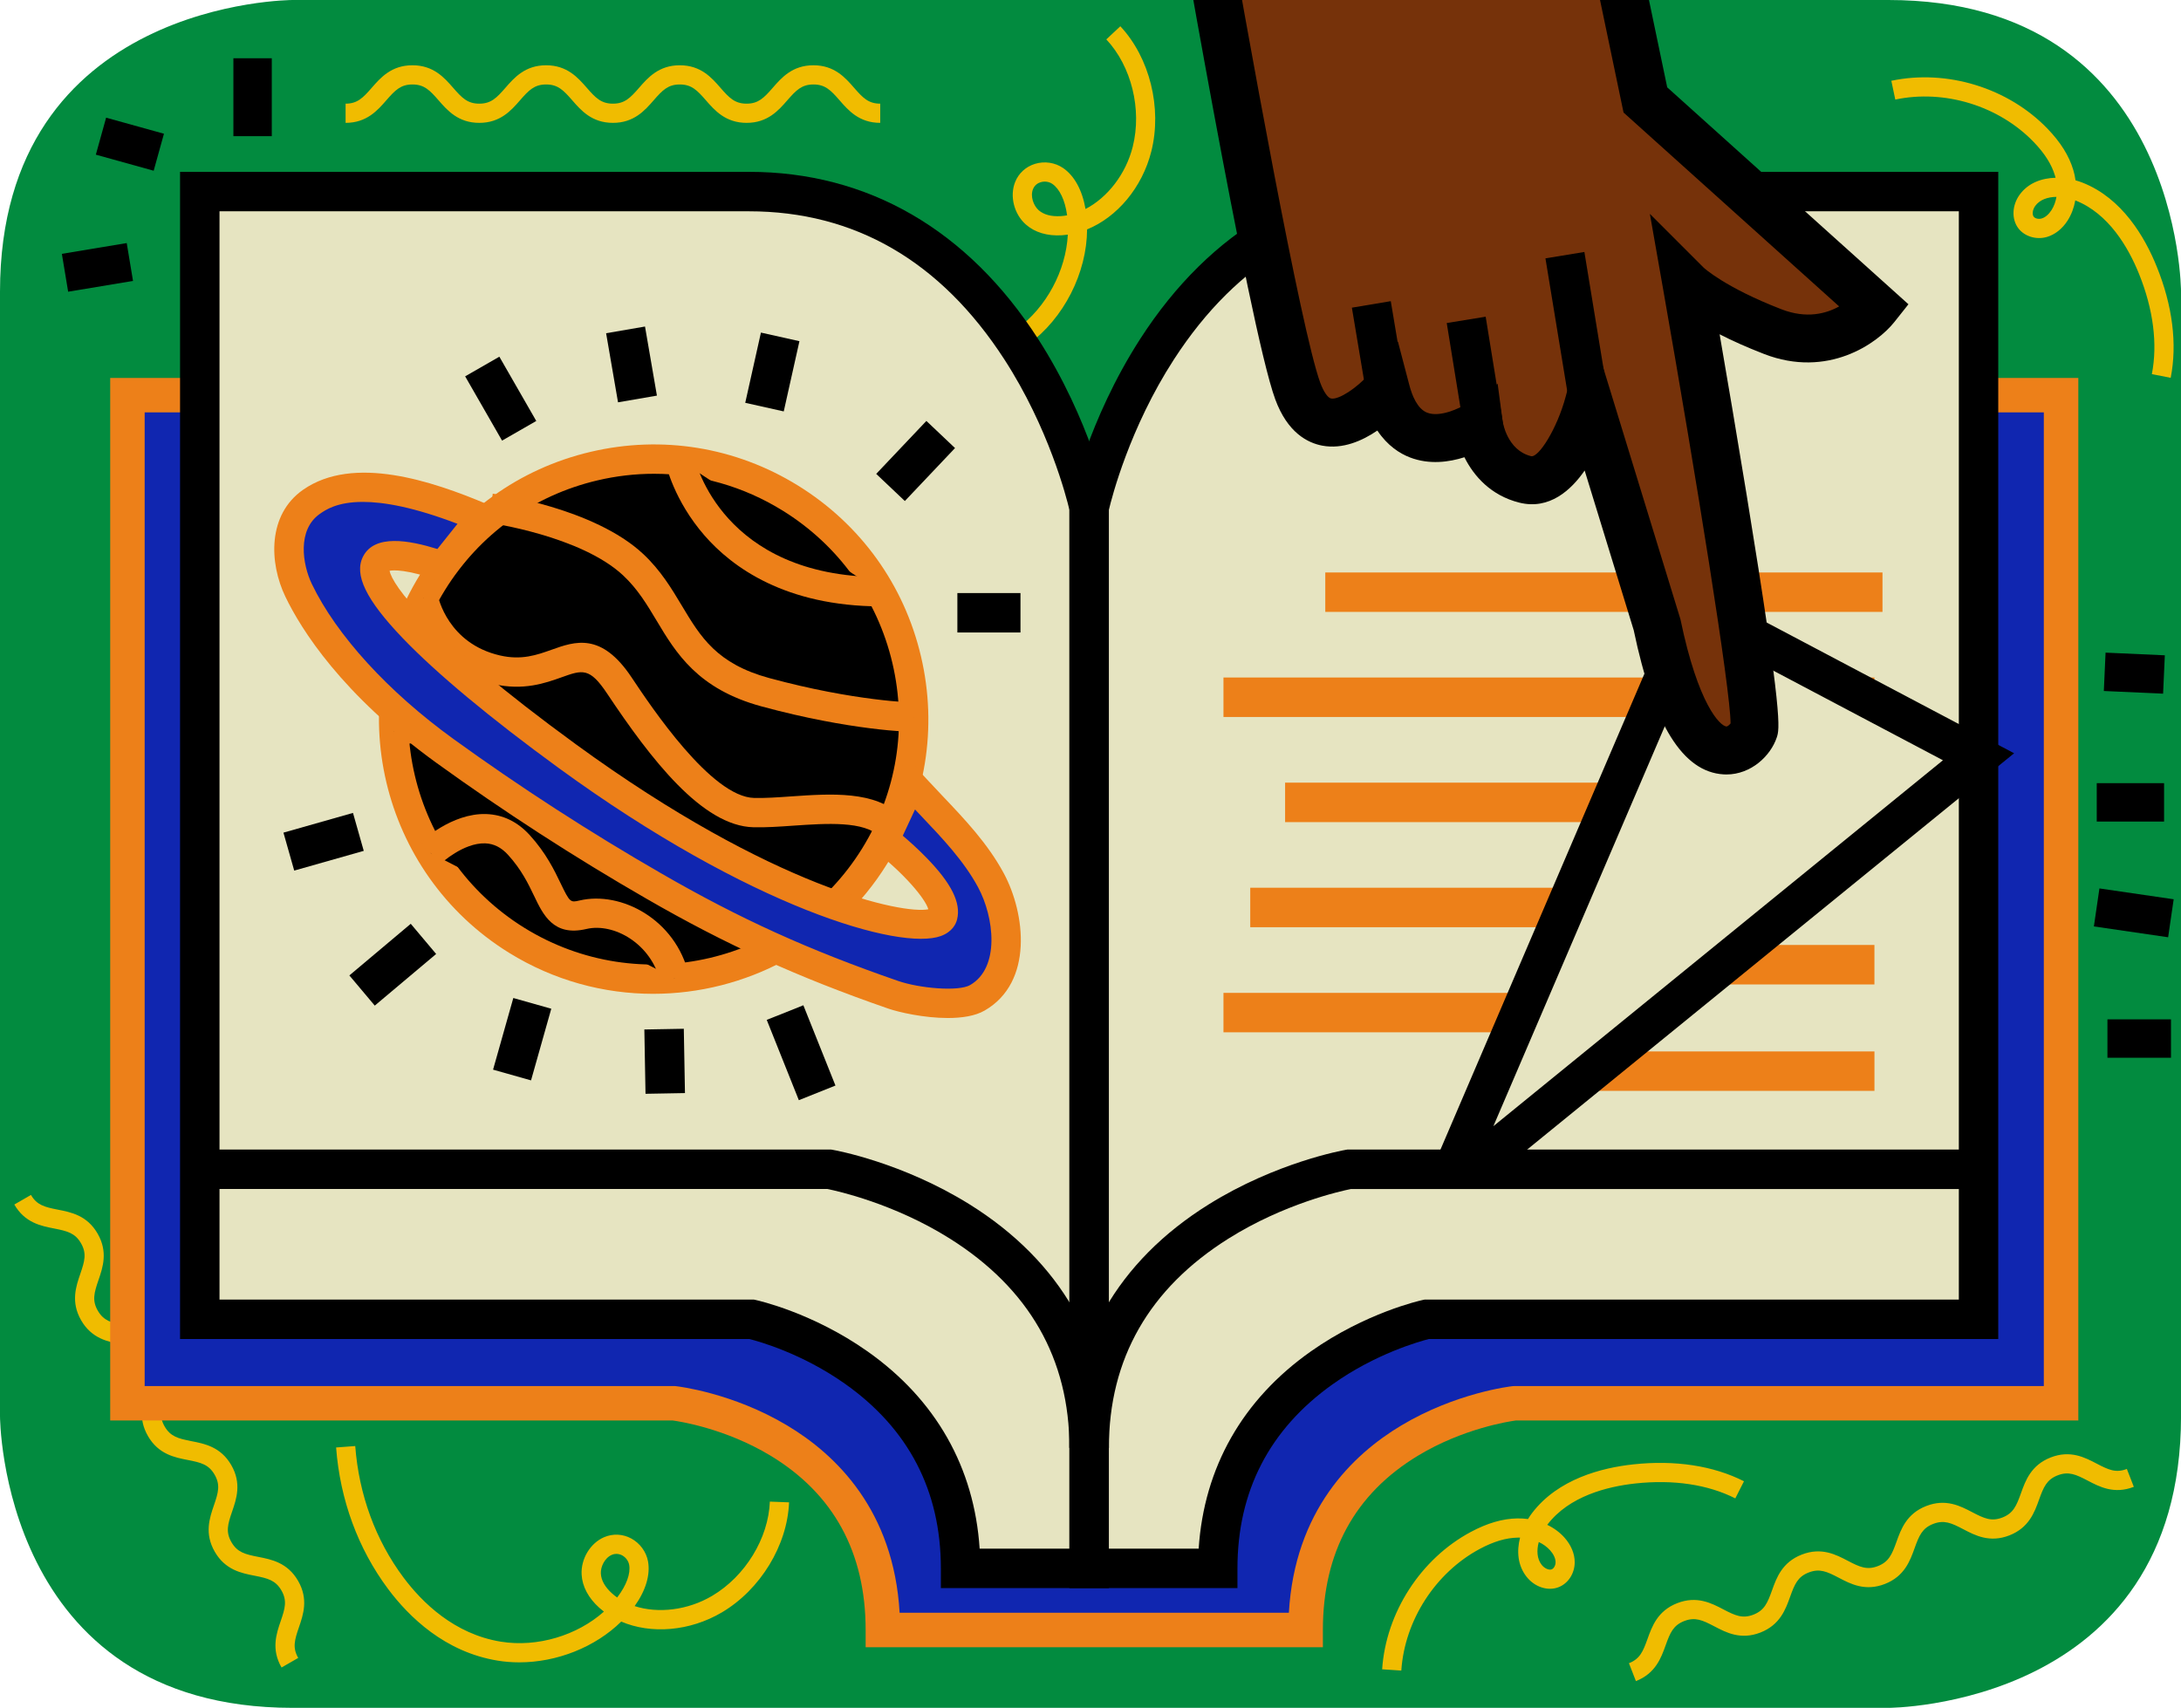 <?xml version="1.0" encoding="UTF-8"?>
<svg xmlns="http://www.w3.org/2000/svg" xmlns:xlink="http://www.w3.org/1999/xlink" xml:space="preserve" viewBox="0 0 681.61 533.78">
  <style>
    .st63{fill:#1026b0}.st76{fill:#ed8019}.st77{fill:#e6e4c1}
  </style>
  <g id="TAGS">
    <path fill="#028b3f" d="M91.46 0S0 0 0 91.18V442.6s0 91.19 91.46 91.19h498.7s91.46 0 91.46-91.19V91.18S681.62 0 590.16 0H91.46z"/>
    <path fill="#f0bc00" d="m437.94 522.14-5.99-.4c1.18-17.71 12.06-34.56 27.71-42.93 5.18-2.77 9.94-4.15 14.53-4.23 1.13-.02 2.25.05 3.34.2.41-.67.84-1.31 1.3-1.91 8.08-10.59 21.64-14.1 31.6-15.18 13.03-1.41 25 .41 34.6 5.28l-2.71 5.35c-8.56-4.34-19.36-5.95-31.24-4.66-8.79.96-20.69 3.96-27.48 12.86-.02.02-.03.04-.05.07 2.09 1 3.94 2.36 5.4 4.01 2.05 2.31 3.18 5.02 3.18 7.65.01 3.52-2.03 6.67-5.07 7.84-3.33 1.29-7.43-.05-9.96-3.25-2.82-3.57-3.13-8.05-2.05-12.25-.25-.01-.51-.01-.77 0-3.62.06-7.49 1.21-11.81 3.52-13.85 7.41-23.49 22.34-24.53 38.03zm42.96-40.18c-.71 2.62-.58 5.26.93 7.16.86 1.09 2.25 1.7 3.1 1.38.69-.27 1.23-1.24 1.22-2.22 0-1.17-.6-2.48-1.67-3.69-.96-1.08-2.18-1.97-3.58-2.63zm197.49-363.87-5.89-1.16c1.85-9.42.46-20.25-4.01-31.33-3.31-8.2-9.44-18.83-19.84-22.94-.03-.01-.05-.02-.08-.03-.4 2.28-1.2 4.43-2.39 6.29-1.66 2.6-3.97 4.42-6.5 5.15-3.33.95-7-.18-8.92-2.74-2.15-2.86-1.97-7.17.42-10.47 2.66-3.68 6.9-5.2 11.23-5.3-.06-.25-.13-.5-.21-.74-1.04-3.47-3.2-6.87-6.6-10.41-10.9-11.33-27.89-16.55-43.28-13.29l-1.24-5.87c17.37-3.68 36.54 2.21 48.84 15 4.08 4.24 6.7 8.44 8.02 12.84.33 1.08.56 2.18.71 3.27.75.21 1.49.45 2.19.73 12.39 4.89 19.46 16.99 23.2 26.28 4.93 12.15 6.43 24.16 4.35 34.72zm-35.7-56.56c-2.71.03-5.22.87-6.64 2.84-.81 1.12-1.03 2.63-.48 3.35.44.59 1.53.84 2.47.57 1.12-.32 2.22-1.25 3.1-2.61.77-1.21 1.29-2.62 1.55-4.15zM275.1 38.4c-6.59 0-9.98-3.9-12.7-7.03-2.76-3.17-4.5-4.97-8.18-4.97-3.67 0-5.42 1.8-8.18 4.97-2.73 3.13-6.12 7.03-12.7 7.03-6.59 0-9.98-3.9-12.71-7.03-2.76-3.17-4.5-4.97-8.18-4.97-3.68 0-5.42 1.8-8.18 4.97-2.73 3.13-6.12 7.03-12.71 7.03s-9.98-3.9-12.7-7.03c-2.76-3.17-4.5-4.97-8.18-4.97s-5.42 1.8-8.18 4.97c-2.73 3.13-6.12 7.03-12.71 7.03-6.59 0-9.98-3.9-12.71-7.03-2.76-3.17-4.5-4.97-8.18-4.97-3.68 0-5.42 1.8-8.18 4.97-2.73 3.13-6.12 7.03-12.71 7.03v-6c3.68 0 5.42-1.8 8.18-4.97 2.73-3.13 6.12-7.03 12.71-7.03 6.59 0 9.98 3.9 12.71 7.03 2.76 3.17 4.5 4.97 8.18 4.97s5.42-1.8 8.18-4.97c2.73-3.13 6.12-7.03 12.7-7.03s9.98 3.9 12.71 7.03c2.76 3.17 4.5 4.97 8.18 4.97 3.68 0 5.42-1.8 8.18-4.97 2.73-3.13 6.12-7.03 12.71-7.03s9.98 3.9 12.7 7.03c2.76 3.17 4.5 4.97 8.18 4.97 3.67 0 5.42-1.8 8.18-4.97 2.73-3.13 6.12-7.03 12.7-7.03 6.59 0 9.98 3.9 12.7 7.03 2.76 3.17 4.5 4.97 8.18 4.97v6zm236.16 487.03-2.18-5.59c3.42-1.34 4.39-3.64 5.81-7.6 1.4-3.91 3.14-8.77 9.28-11.17 6.13-2.39 10.71 0 14.39 1.93 3.73 1.95 6 2.99 9.43 1.66 3.42-1.34 4.39-3.64 5.81-7.6 1.4-3.91 3.14-8.77 9.28-11.17 6.14-2.4 10.71 0 14.39 1.93 3.72 1.95 6 2.99 9.42 1.66 3.42-1.34 4.39-3.64 5.81-7.6 1.4-3.91 3.14-8.77 9.28-11.17 6.14-2.4 10.71 0 14.39 1.93 3.73 1.95 6 2.99 9.42 1.66 3.42-1.34 4.39-3.64 5.81-7.6 1.4-3.91 3.14-8.77 9.28-11.17 6.13-2.4 10.71 0 14.39 1.93 3.73 1.95 6 2.99 9.42 1.66l2.18 5.59c-6.14 2.39-10.71 0-14.39-1.93-3.73-1.95-6-2.99-9.42-1.66-3.42 1.34-4.39 3.64-5.81 7.6-1.4 3.91-3.14 8.77-9.28 11.17-6.14 2.39-10.71 0-14.39-1.93-3.72-1.95-6-2.99-9.42-1.66s-4.39 3.64-5.81 7.6c-1.4 3.91-3.14 8.77-9.28 11.17-6.14 2.39-10.71 0-14.39-1.93-3.73-1.95-6-2.99-9.42-1.66s-4.39 3.64-5.81 7.6c-1.4 3.91-3.14 8.77-9.28 11.17-6.14 2.4-10.71 0-14.39-1.93-3.73-1.95-6-2.99-9.43-1.66-3.42 1.34-4.39 3.64-5.81 7.6-1.4 3.9-3.14 8.77-9.28 11.17zm-423.27-4.25c-3.29-5.7-1.61-10.59-.26-14.52 1.37-3.98 2.05-6.38.22-9.57-1.84-3.18-4.26-3.79-8.39-4.6-4.08-.79-9.15-1.78-12.44-7.49-3.29-5.7-1.61-10.59-.26-14.52 1.37-3.98 2.05-6.38.21-9.57-1.84-3.18-4.26-3.79-8.39-4.59-4.08-.79-9.15-1.78-12.44-7.48-3.29-5.71-1.61-10.59-.26-14.52 1.37-3.98 2.05-6.38.21-9.57-1.84-3.18-4.26-3.79-8.39-4.6-4.08-.79-9.15-1.78-12.44-7.49-3.29-5.71-1.61-10.59-.26-14.52 1.37-3.98 2.05-6.39.21-9.57-1.84-3.18-4.26-3.79-8.39-4.6-4.08-.79-9.15-1.78-12.44-7.49l5.2-3c1.84 3.18 4.26 3.79 8.39 4.6 4.08.79 9.15 1.78 12.44 7.49s1.62 10.59.27 14.52c-1.37 3.98-2.05 6.39-.21 9.57s4.26 3.79 8.39 4.6c4.08.79 9.15 1.78 12.44 7.49 3.29 5.71 1.61 10.59.26 14.52-1.37 3.98-2.05 6.38-.21 9.57 1.84 3.18 4.26 3.79 8.39 4.6 4.08.79 9.15 1.78 12.44 7.48 3.29 5.71 1.61 10.59.26 14.52-1.37 3.98-2.05 6.38-.21 9.57 1.84 3.18 4.26 3.79 8.39 4.6 4.08.79 9.15 1.78 12.44 7.49 3.29 5.7 1.61 10.59.26 14.52-1.37 3.98-2.05 6.38-.22 9.57l-5.21 2.99zm74.29-1.61c-2.25 0-4.49-.17-6.7-.53-16.52-2.67-27.78-13.68-34.32-22.44-9.37-12.56-14.98-27.84-16.22-44.19l5.98-.45c1.15 15.21 6.36 29.41 15.05 41.05 5.87 7.87 15.93 17.75 30.47 20.1 11.4 1.84 23.82-1.94 32.2-9.4-.49-.37-.96-.76-1.42-1.17-3.43-3.07-5.35-6.67-5.55-10.42-.26-4.92 2.72-9.84 7.08-11.69 2.72-1.15 5.79-1 8.42.42 2.74 1.48 4.7 4.16 5.25 7.16.76 4.21-.72 9.14-4.18 13.98 7.31 2.37 16.58 1.33 24.23-3.21 10.34-6.12 17.58-17.96 18.03-29.45l6 .23c-.53 13.44-8.96 27.26-20.97 34.38-10.07 5.96-22.19 6.87-31.48 2.89-8.13 7.99-20.09 12.74-31.87 12.74zm30.36-33.9c-.44 0-.92.08-1.43.3-2.26.96-3.54 3.78-3.43 5.84.11 2.15 1.31 4.26 3.55 6.26.49.44 1.01.85 1.55 1.23.04-.05.08-.1.11-.15 2.8-3.68 4.13-7.34 3.64-10.06-.22-1.21-1.06-2.34-2.19-2.96-.46-.24-1.08-.46-1.8-.46zM290.82 117c-3.46 0-6.71-.28-9.61-.68-15.53-2.17-30.33-8.93-42.83-19.54l3.88-4.57c11.62 9.88 25.38 16.16 39.77 18.17 9.73 1.36 23.82 1.16 35.72-7.53 9.32-6.8 15.38-18.3 15.97-29.51-.61.09-1.22.15-1.83.19-4.59.29-8.5-.89-11.31-3.38-3.68-3.28-5.08-8.85-3.33-13.25 1.09-2.75 3.36-4.82 6.22-5.69 2.98-.91 6.26-.42 8.78 1.31 3.53 2.42 5.99 6.94 7 12.8 6.82-3.53 12.6-10.85 14.76-19.48 2.92-11.65-.4-25.13-8.26-33.53l4.38-4.1c9.19 9.83 13.08 25.54 9.69 39.08-2.84 11.35-10.72 20.6-20.08 24.41-.08 13.57-7.2 27.78-18.47 36-9.87 7.23-20.96 9.3-30.45 9.3zm35.68-60.24c-.43 0-.86.06-1.27.19-.79.24-1.85.82-2.4 2.17-.91 2.28.2 5.17 1.74 6.55 1.61 1.43 3.95 2.06 6.95 1.88.66-.04 1.31-.12 1.97-.24-.01-.06-.02-.12-.02-.18-.64-4.58-2.32-8.1-4.6-9.66-.67-.47-1.51-.71-2.37-.71z"/>
    <path d="M440.9 123.5c-68.19 0-95.27 34.7-103.42 48.68-8.15-13.98-35.23-48.68-103.42-48.68H39.83v315.1h170.79s65.3 7.23 65.3 70.86h132.11c0-63.63 65.3-70.86 65.3-70.86h170.79V123.5H440.9z" class="st63"/>
    <path d="M413.42 514.84H270.53v-5.38c0-24.23-10-42.56-29.72-54.49-14.06-8.5-28.43-10.71-30.53-10.99H34.44V118.12h199.62c61.2 0 90.78 27.03 103.42 44.27 12.63-17.24 42.22-44.27 103.42-44.27h208.62v325.86H473.68c-2.07.28-16.46 2.48-30.53 10.99-19.72 11.92-29.72 30.25-29.72 54.49v5.38zm-132.27-10.77H402.8c1.83-31.95 19.86-49.41 35.12-58.53 17.13-10.25 34.11-12.22 34.82-12.3l.59-.03h165.41V128.89H440.9c-64.95 0-90.71 32.17-98.76 46l-4.65 7.99-4.65-7.99c-8.06-13.83-33.82-46-98.77-46H45.21v304.32h165.7l.3.03c.71.08 17.69 2.06 34.82 12.3 15.26 9.12 33.29 26.58 35.12 58.53z" class="st76"/>
    <path d="M340.38 463.41V158.67s-20.93-98.79-106.33-98.79H62.42v352.46H234.9s65.3 14.23 65.3 77.86h40.19v-26.79z" class="st77"/>
    <path d="M346.55 496.36h-52.51v-6.16c0-24.27-10.11-43.7-30.04-57.75-13.44-9.48-26.89-13.21-29.82-13.94H56.27V53.71h177.79c37.12 0 68.36 18.06 90.37 52.22 16.33 25.36 21.76 50.4 21.99 51.46l.13.63v338.34zm-40.39-12.32h28.06V159.36c-.9-3.81-6.47-25.62-20.35-47.05-19.89-30.7-46.74-46.27-79.81-46.27H68.6v340.14h166.97l.65.14c.72.16 17.74 3.96 34.89 16.05 21.35 15.06 33.39 36.29 35.05 61.67z"/>
    <path d="M340.38 463.41V158.67s20.93-98.79 106.33-98.79h171.63v352.46H445.87s-65.3 14.23-65.3 77.86h-40.19v-26.79z" class="st77"/>
    <path d="M386.73 496.36h-52.51V158.02l.13-.63c.22-1.05 5.66-26.1 21.99-51.46 22-34.16 53.25-52.22 90.37-52.22H624.5V418.5H446.6c-2.96.75-16.7 4.59-30.16 14.18-19.71 14.04-29.71 33.39-29.71 57.52v6.16zm-40.18-12.32h28.06c1.67-25.38 13.7-46.6 35.06-61.66 17.15-12.09 34.17-15.9 34.89-16.05l.65-.14h166.97V66.04H446.71c-33.07 0-59.92 15.57-79.81 46.27-13.88 21.42-19.45 43.23-20.35 47.05v324.68z"/>
    <path d="M346.55 452.53h-12.33c0-27.81-12.58-49.83-37.39-65.42-17.39-10.93-35.12-14.86-38.25-15.49H62.43v-12.33h197.28l.53.09c.88.15 21.72 3.92 42.8 17.06 28.46 17.76 43.51 44.07 43.51 76.09z"/>
    <path d="M346.55 452.53h-12.33c0-32.02 15.04-58.33 43.51-76.08 21.08-13.15 41.92-16.91 42.8-17.06l.53-.09h197.28v12.33H422.18c-3.11.63-20.85 4.55-38.25 15.49-24.8 15.58-37.38 37.59-37.38 65.41z"/>
    <path d="M382.36 310.32h92.87v12.33h-92.87zm8.37-32.85h98.58v12.33h-98.58zm10.89-32.85h99.63v12.33h-99.63zm-19.26-32.86H585.8v12.33H382.36zm31.82-32.84h174.14v12.33H414.18zm80.37 149.71h91.26v12.33h-91.26zm41.74-33.28h49.51v12.33h-49.51z" class="st76"/>
    <path d="M454.25 365.46h5.69l158.4-128.93-88.75-46.89z" class="st77"/>
    <path d="M462.13 371.62H444.9l81.66-190.55 102.89 54.36-167.32 136.19zm70.49-173.41-65.91 153.78 140.5-114.37-74.59-39.41z"/>
    <defs>
      <path id="SVGID_34_" d="M88.32-.74s-91.46 0-91.46 91.18v351.41s0 91.19 91.46 91.19h498.7s91.46 0 91.46-91.19V90.44s0-91.18-91.46-91.18H88.32z"/>
    </defs>
    <clipPath id="SVGID_1_">
      <use xlink:href="#SVGID_34_" overflow="visible"/>
    </clipPath>
    <g clip-path="url(#SVGID_1_)">
      <path fill="#76320a" d="m492.94-70.61 21.27 101.84 71.97 64.73s-12.22 15.39-32.14 7.69-26.93-14.71-26.93-14.71 23.31 132.4 21.05 139.19c-2.26 6.79-19.46 19.46-30.33-33.04l-21.27-69.25s-7.24 27.16-19.92 23.99c-12.67-3.17-14.48-17.2-14.48-17.2s-22.41 14.71-28.97-10.41c0 0-19.46 22.18-27.61 0S372.54-45.71 372.54-45.71l120.4-24.9z"/>
      <path d="M539.56 242.06c-.3 0-.6-.01-.91-.03-12.73-.75-21.91-15.5-28.08-45.07l-15.33-49.9c-4.19 6.06-11.01 12.39-20.41 10.04-8.86-2.21-14.21-8.26-17.17-14.19-4.78 1.53-10.95 2.39-17 .07-3.18-1.22-7.02-3.64-10.21-8.41-4.69 3.2-10.81 5.91-17.2 4.72-4.6-.86-10.88-4.06-14.71-14.49-8.29-22.56-32.38-163.27-33.4-169.25l-1.22-7.14 134.82-27.88 22.3 106.77 75.39 67.8-4.38 5.52c-5.41 6.82-20.88 17.69-40.71 10.03-5.51-2.13-10.11-4.22-13.92-6.17 2.22 12.86 5.39 31.52 8.46 50.3 11.39 69.72 10.28 73.05 9.39 75.72-1.9 5.73-8 11.55-15.71 11.56zM496.05 98.65l29.13 94.92c5.53 26.73 12.38 33.29 14.34 33.49.34.04.95-.48 1.32-.96 0-10.39-10.72-76.86-21.1-135.85l-4.12-23.41 16.81 16.81s6.59 6.16 24.33 13.02c7.82 3.02 13.95 1.37 18.01-.9l-67.38-60.6-20.25-96.92-105.99 21.91c8.95 51.91 25.49 143.21 31.46 159.47 1.03 2.79 2.35 4.72 3.38 4.92 2.5.47 8.17-3.46 11.58-7.29l9.31-10.49 3.56 13.56c.86 3.29 2.52 7.46 5.57 8.65 4.04 1.58 10.22-1.45 12.07-2.63l9.97-6.39 1.55 11.72c.05.3 1.42 9.03 8.87 10.89 2.33.6 8.15-8.52 10.85-18.65l6.73-25.27zm44.76 128.16z"/>
    </g>
    <circle cx="204.26" cy="224.79" r="81.27"/>
    <path d="M204.12 310.62c-15.41 0-31-4.14-45.04-12.83-40.25-24.92-52.73-77.93-27.82-118.19 12.07-19.5 31.01-33.13 53.33-38.38 22.32-5.25 45.35-1.5 64.85 10.57s33.13 31.01 38.38 53.33c5.25 22.32 1.5 45.35-10.57 64.85-16.22 26.22-44.36 40.65-73.13 40.65zm.28-162.54c-5.89 0-11.83.68-17.71 2.07-19.94 4.69-36.86 16.87-47.64 34.29-22.25 35.95-11.11 83.31 24.84 105.56 35.96 22.25 83.31 11.11 105.56-24.84 10.78-17.42 14.13-37.99 9.44-57.93s-16.87-36.86-34.29-47.64c-12.26-7.6-26.11-11.51-40.2-11.51z" class="st76"/>
    <path d="M153.38 158.85s30.04 4.09 44.53 17.69c14.5 13.6 13.54 32.29 41.29 39.83s46.32 7.82 46.32 7.82"/>
    <path d="M285.46 228.77c-.78-.01-19.47-.38-47.45-7.98-20-5.43-26.79-16.76-32.77-26.75-3.06-5.11-5.95-9.93-10.46-14.16-13.24-12.42-41.73-16.45-42.02-16.49l1.24-9.09c1.29.17 31.67 4.45 47.05 18.88 5.44 5.11 8.8 10.71 12.05 16.14 5.83 9.74 10.87 18.14 27.31 22.61 26.78 7.27 45.01 7.66 45.19 7.66l-.14 9.18z" class="st76"/>
    <path d="M212.55 143.93s8.7 40.8 62.55 41.01"/>
    <path d="M275.08 189.53c-29.53-.12-46.16-12.12-54.9-22.16-9.57-10.99-12.01-22.02-12.11-22.48l8.96-1.93c.34 1.52 8.8 37.2 58.08 37.4l-.03 9.17z" class="st76"/>
    <path d="M132.33 186.96s3.35 17.89 22.92 22.38 25.63-14.11 38.31 4.91c12.68 19.03 28.35 39.41 42.02 39.73 13.66.32 33.89-4.54 42.72 4.31"/>
    <path d="M275.06 261.53c-4.99-5-16.73-4.18-27.1-3.47-4.43.31-8.62.6-12.49.5-16.01-.38-32.1-21.33-45.72-41.77-5.48-8.23-7.7-7.44-14.27-5.09-5.02 1.79-11.9 4.25-21.25 2.1-22.25-5.1-26.25-25.15-26.41-26l9.01-1.71c.12.61 3.18 15.05 19.45 18.78 6.74 1.55 11.51-.16 16.12-1.8 7.28-2.6 15.53-5.54 24.98 8.64 6.16 9.24 24.91 37.37 38.31 37.69 3.45.08 7.43-.19 11.64-.49 12.32-.85 26.28-1.82 34.22 6.14l-6.49 6.48z" class="st76"/>
    <path d="M123.08 228.64s35.93-8.2 50.75 7.58 15.77 35.92 29.02 37.98 24.38-.56 24.38-.56 16.96 4.55 20.55 19.8"/>
    <path d="M243.32 294.49c-2.46-10.46-13.1-14.97-16.35-16.12-3.47.66-13.37 2.14-24.82.36-9.9-1.54-14.29-10.27-18.94-19.51-3.2-6.36-6.82-13.58-12.72-19.86-6.49-6.91-18.49-8.33-27.39-8.26-10.23.05-18.91 2-19 2.02l-2.04-8.94c1.57-.36 38.68-8.59 55.11 8.91 6.81 7.25 10.76 15.1 14.23 22.02 4.41 8.79 7.16 13.79 12.15 14.57 12.14 1.88 22.53-.47 22.63-.49l1.12-.26 1.11.3c.8.21 19.66 5.46 23.83 23.18l-8.92 2.08z" class="st76"/>
    <path d="M134.57 266.63s15.95-15.32 27.59-2.53c11.64 12.79 8.98 24.4 20.04 21.8 11.06-2.6 25.23 5.49 28.62 19.89"/>
    <path d="M206.35 306.84c-2.8-11.89-14.51-18.51-23.11-16.48-10.22 2.4-13.46-4.35-16.31-10.31-1.85-3.86-3.95-8.24-8.16-12.87-2.12-2.33-4.46-3.5-7.15-3.59-6.82-.21-13.8 6.27-13.87 6.34l-6.35-6.61c.39-.38 9.75-9.22 20.53-8.89 5.23.18 9.81 2.39 13.63 6.59 5.12 5.62 7.74 11.09 9.65 15.07 2.91 6.06 3.08 6.02 5.95 5.35 12.84-3.01 30.02 5.81 34.13 23.31l-8.94 2.09z" class="st76"/>
    <path d="M150.39 161.78c-14.34-6.03-38.81-14.88-53.06-4.93-8.94 6.25-8.25 18.85-4.01 27.67 9.47 19.69 28.56 37.78 45.73 50.19 21.02 15.19 42.82 29.3 65.3 42.24 25.16 14.54 47.26 24.46 74.79 33.97 6.34 2.19 20.52 4.28 26.33.94 12.49-7.2 9.94-26.14 4.23-36.73-5.88-10.92-15.16-19.52-23.47-28.55-.51-.56-1.03-1.12-1.55-1.67l-8.19 17.59s20.19 15.7 18.18 23.77c-2.01 8.07-49.6-.52-117.38-49.93s-74.48-71.5-39-59.38l12.1-15.18z" class="st63"/>
    <path d="M296.2 318.18c-7.42 0-15.29-1.8-18.56-2.93-28.21-9.76-50.81-20.03-75.58-34.34-22.53-12.97-44.63-27.27-65.69-42.49C106.75 217 94.1 196.7 89.19 186.5c-5.12-10.65-5.58-25.65 5.51-33.41 15.78-11.03 40.35-2.74 57.46 4.46l5.58 2.35-17.89 22.43-3.05-1.04c-9.79-3.34-13.75-3.14-15.04-2.89.75 4.3 11.98 20.52 58.22 54.23 61.88 45.1 102.39 53.16 110.14 51.56-.92-3.32-7.57-11.16-16.46-18.08l-2.88-2.24 12.58-27.05 4.64 4.94c.53.57 1.06 1.13 1.58 1.71 1.63 1.77 3.3 3.53 4.97 5.29 6.96 7.32 14.15 14.9 19.16 24.2 6.73 12.5 9.33 34.06-5.98 42.88-2.98 1.73-7.17 2.34-11.53 2.34zM113.41 156.87c-8.1 0-11.71 2.52-13.45 3.74-7.16 5.01-5.42 15.85-2.5 21.92 7.71 16.02 23.85 33.69 44.28 48.46 20.8 15.04 42.63 29.16 64.9 41.98 24.57 14.19 46 23.93 74 33.61 6.77 2.34 18.91 3.39 22.54 1.3 9.44-5.44 7.51-21.26 2.48-30.58-4.43-8.22-11.19-15.34-17.74-22.23-.66-.69-1.31-1.38-1.96-2.07l-3.82 8.2c1.99 1.69 4.76 4.16 7.47 6.95 7.76 7.98 10.78 14.08 9.5 19.21-.34 1.38-1.46 3.88-5.09 5.2-12.75 4.63-59.53-8.87-119.43-52.53-21.34-15.55-38.17-29.57-48.7-40.54-11.53-12.03-15.36-19.92-12.4-25.61 3.63-6.97 14.3-5.05 23.2-2.29l6.28-7.87c-13.65-5.22-23.06-6.85-29.56-6.85z" class="st76"/>
    <path d="M150.34 113.07h12.33v23.17h-12.33z" transform="matrix(.867 -.498 .498 .867 -41.285 94.463)"/>
    <path d="M191.08 102.91h12.33v21.9h-12.33z" transform="matrix(.986 -.17 .17 .986 -16.477 35.167)"/>
    <path d="M230.12 110.12h22.49v12.33h-22.49z" transform="matrix(.218 -.976 .976 .218 75.261 326.491)"/>
    <path d="M274.75 137.93h22.8v12.33h-22.8z" transform="rotate(-46.544 286.129 144.087)"/>
    <path d="M299.2 185.36h19.72v12.33H299.2z"/>
    <path d="M89.88 256.9h22.59v12.33H89.88z" transform="matrix(.962 -.273 .273 .962 -68.014 37.643)"/>
    <path d="M110.21 295.35h25.07v12.33h-25.07z" transform="rotate(-40.075 122.749 301.517)"/>
    <path d="M151.57 318.64h23.27v12.33h-23.27z" transform="rotate(-74.223 163.194 324.812)"/>
    <path d="M201.69 321.49h12.33v20.1h-12.33z" transform="matrix(1 -.018 .018 1 -6.103 3.905)"/>
    <path d="M244.48 315.51h12.33v27.04h-12.33z" transform="matrix(.928 -.371 .371 .928 -104.308 116.678)"/>
    <path d="M486.6 79.32h12.33v46.83H486.6z" transform="matrix(.987 -.162 .162 .987 -10.138 81.289)"/>
    <path d="M455.36 99.81h12.33v40.71h-12.33z" transform="matrix(.987 -.16 .16 .987 -13.274 75.305)"/>
    <path d="M424.78 95.07h12.33v27.33h-12.33z" transform="matrix(.986 -.165 .165 .986 -12.028 72.513)"/>
    <path d="M72.94 18.21h12v24.35h-12z"/>
    <path d="M34.59 35.69h12v18.76h-12z" transform="rotate(-74.473 40.593 45.066)"/>
    <path d="M20.18 77.57h20.55v12H20.18z" transform="rotate(-9.425 30.46 83.591)"/>
    <path d="M661.05 201.14h12v18.54h-12z" transform="rotate(-87.415 667.029 210.415)"/>
    <path d="M655.28 244.78h21.04v12h-21.04z"/>
    <path d="M660.88 273.6h12v23.45h-12z" transform="rotate(-81.692 666.858 285.333)"/>
    <path d="M658.62 318.6h19.86v12h-19.86z"/>
  </g>
</svg>